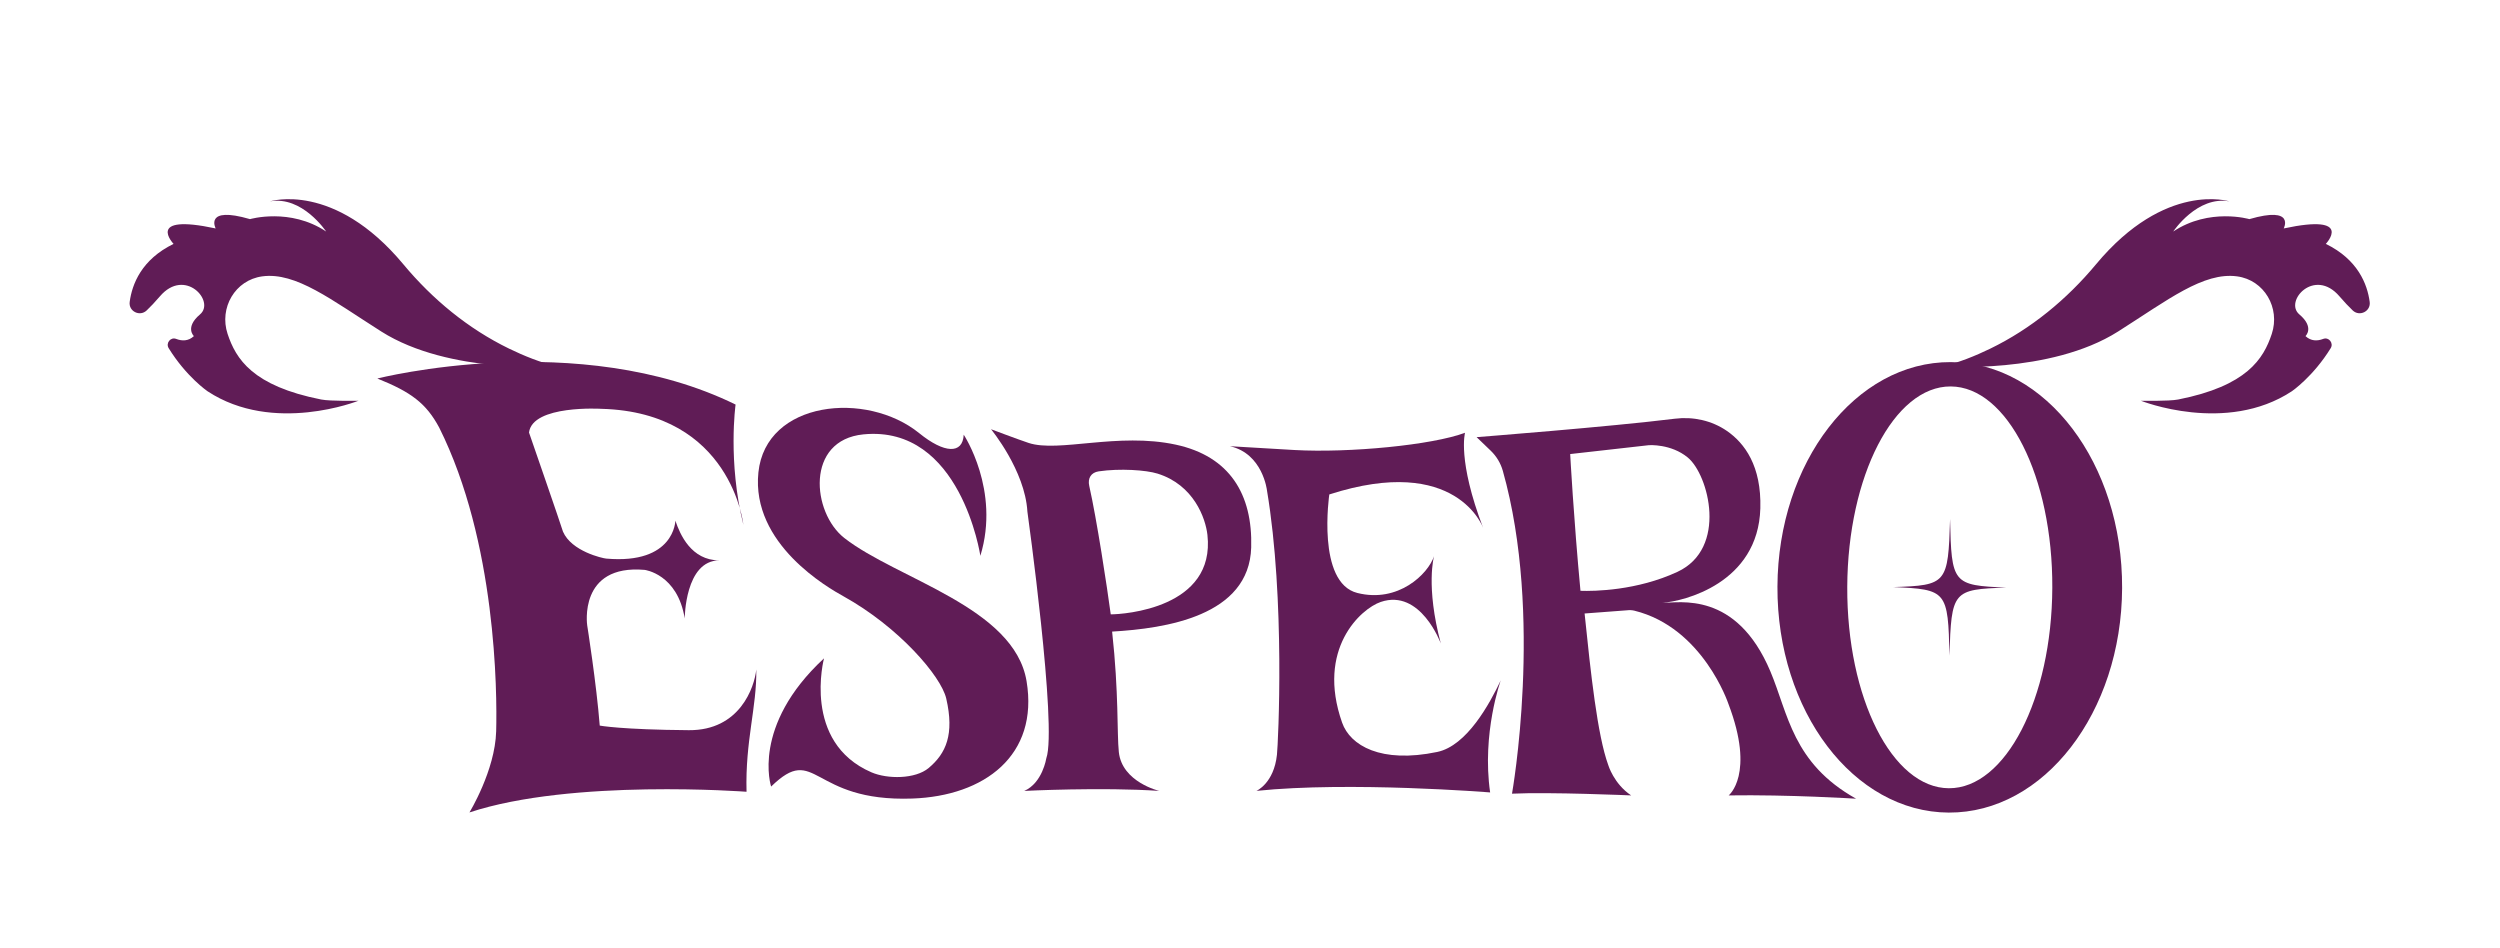 <svg
   version="1.1"
   id="svg1"
   width="1333.333"
   height="505.68"
   viewBox="0 0 1333.333 505.68"
   xmlns:inkscape="http://www.inkscape.org/namespaces/inkscape"
   xmlns:sodipodi="http://sodipodi.sourceforge.net/DTD/sodipodi-0.dtd"
   xmlns:xlink="http://www.w3.org/1999/xlink"
   xmlns="http://www.w3.org/2000/svg"
   xmlns:svg="http://www.w3.org/2000/svg">
  <defs
     id="defs1">
    <clipPath
       clipPathUnits="userSpaceOnUse"
       id="clipPath2">
      <path
         d="M 0,379.26 H 1000 V 0 H 0 Z"
         transform="translate(-777.092,-232.697)"
         id="path2" />
    </clipPath>
    <clipPath
       clipPathUnits="userSpaceOnUse"
       id="clipPath4">
      <path
         d="M 0,379.26 H 1000 V 0 H 0 Z"
         transform="translate(-222.658,-232.697)"
         id="path4" />
    </clipPath>
    <clipPath
       clipPathUnits="userSpaceOnUse"
       id="clipPath6">
      <path
         d="M 0,379.26 H 1000 V 0 H 0 Z"
         transform="translate(-385.487,-205.384)"
         id="path6" />
    </clipPath>
    <clipPath
       clipPathUnits="userSpaceOnUse"
       id="clipPath8">
      <path
         d="M 0,379.26 H 1000 V 0 H 0 Z"
         transform="translate(-444.295,-133.518)"
         id="path8" />
    </clipPath>
    <clipPath
       clipPathUnits="userSpaceOnUse"
       id="clipPath10">
      <path
         d="M 0,379.26 H 1000 V 0 H 0 Z"
         transform="translate(-491.976,-200.777)"
         id="path10" />
    </clipPath>
    <clipPath
       clipPathUnits="userSpaceOnUse"
       id="clipPath12">
      <path
         d="M 0,379.26 H 1000 V 0 H 0 Z"
         transform="translate(-820.922,-144.138)"
         id="path12" />
    </clipPath>
    <clipPath
       clipPathUnits="userSpaceOnUse"
       id="clipPath14">
      <path
         d="M 0,379.26 H 1000 V 0 H 0 Z"
         transform="translate(-802.53,-144.221)"
         id="path14" />
    </clipPath>
    <clipPath
       clipPathUnits="userSpaceOnUse"
       id="clipPath16">
      <path
         d="M 0,379.26 H 1000 V 0 H 0 Z"
         transform="translate(-302.514,-111.471)"
         id="path16" />
    </clipPath>
    <clipPath
       clipPathUnits="userSpaceOnUse"
       id="clipPath18">
      <path
         d="M 0,379.26 H 1000 V 0 H 0 Z"
         transform="translate(-287.914,-156.027)"
         id="path18" />
    </clipPath>
    <clipPath
       clipPathUnits="userSpaceOnUse"
       id="clipPath20">
      <path
         d="M 0,379.26 H 1000 V 0 H 0 Z"
         transform="translate(-632.186,-142.935)"
         id="path20" />
    </clipPath>
  </defs>
  <g
     id="layer-MC1"
     inkscape:groupmode="layer"
     inkscape:label="레이어 1">
    <path
       id="path1"
       d="m 0,0 c 0,0 42.947,-3.299 70.155,13.961 20.018,12.699 34.166,23.884 47.635,22.065 10.865,-1.466 17.311,-12.615 13.861,-23.021 -3.305,-9.967 -9.928,-20.817 -37.462,-26.251 -3.654,-0.722 -14.891,-0.497 -14.891,-0.497 0,0 33.989,-13.577 60.385,3.804 0,0 8.496,5.808 15.546,17.241 1.249,2.025 -0.772,4.562 -2.991,3.705 -2.35,-0.908 -4.885,-0.944 -7.103,1.117 0,0 3.74,3.448 -2.459,8.691 -6.199,5.243 6.064,18.901 16.058,7.218 1.972,-2.305 3.75,-4.159 5.298,-5.639 2.736,-2.617 7.293,-0.351 6.795,3.403 -0.942,7.108 -4.737,16.977 -17.558,23.223 0,0 11.635,12.279 -16.844,6.179 0,0 4.768,9.117 -13.746,3.729 0,0 -16.012,4.672 -30.463,-4.966 0,0 9.591,14.446 22.513,12.054 0,0 -25.602,8.225 -53.399,-25.163 C 49.652,26.826 35.413,15.079 19,7.096 12.893,4.125 6.416,1.56 0,0"
       style="fill:#601C56;fill-opacity:1;fill-rule:nonzero;stroke:none"
       transform="matrix(1.333,0,0,-1.333,1036.123,195.418)"
       clip-path="url(#clipPath2)" />
    <path
       id="path3"
       d="m 0,0 c 0,0 -42.947,-3.299 -70.155,13.961 -20.018,12.699 -34.166,23.884 -47.635,22.065 -10.865,-1.466 -17.311,-12.615 -13.861,-23.021 3.305,-9.967 9.928,-20.817 37.462,-26.251 3.654,-0.722 14.891,-0.497 14.891,-0.497 0,0 -33.989,-13.577 -60.385,3.804 0,0 -8.496,5.808 -15.546,17.241 -1.248,2.025 0.772,4.562 2.991,3.705 2.35,-0.908 4.885,-0.944 7.103,1.117 0,0 -3.74,3.448 2.459,8.691 6.199,5.243 -6.064,18.901 -16.058,7.218 -1.971,-2.305 -3.75,-4.159 -5.297,-5.639 -2.737,-2.617 -7.294,-0.351 -6.796,3.403 0.942,7.108 4.737,16.977 17.558,23.223 0,0 -11.635,12.279 16.844,6.179 0,0 -4.768,9.117 13.746,3.729 0,0 16.012,4.672 30.463,-4.966 0,0 -9.591,14.446 -22.513,12.054 0,0 25.602,8.225 53.399,-25.163 C -49.652,26.826 -35.413,15.079 -19,7.096 -12.893,4.125 -6.416,1.56 0,0"
       style="fill:#601C56;fill-opacity:1;fill-rule:nonzero;stroke:none"
       transform="matrix(1.333,0,0,-1.333,296.877,195.418)"
       clip-path="url(#clipPath4)" />
    <path
       id="path5"
       d="m 0,0 c 0,0 14.713,-22.151 6.658,-48.463 0,0 -7.807,52.403 -46.767,48.594 -23.283,-2.276 -20.673,-31.305 -7.645,-41.478 21.099,-16.475 67.972,-27.616 72.901,-57.275 4.929,-29.659 -16.808,-45.935 -45.708,-46.957 -40.936,-1.448 -38.314,22.52 -56.498,4.798 0,0 -8.082,24.219 21.164,51.299 0,0 -8.923,-33.559 18.987,-45.606 6.417,-2.769 17.532,-2.738 22.868,1.722 6.991,5.843 10.351,13.5 7.049,27.8 -2.082,9.021 -19.103,28.687 -41.045,40.866 -6.076,3.372 -37.07,20.917 -34.113,49.609 2.957,28.692 43.266,32.79 64.324,15.711 C -7.749,-7.551 -0.382,-7.875 0,0"
       style="fill:#601C56;fill-opacity:1;fill-rule:nonzero;stroke:none"
       transform="matrix(1.333,0,0,-1.333,513.983,231.835)"
       clip-path="url(#clipPath6)" />
    <path
       id="path7"
       d="m 0,0 c -1.479,11.047 -5.59,38.064 -8.599,51.401 -0.684,3.037 0.708,5.363 3.788,5.814 8.51,1.247 18.913,0.534 23.522,-0.898 C 33.217,51.808 37.943,38.477 38.686,31.797 41.95,2.452 5.196,0 0,0 m 56.198,26.785 c 0.61,21.292 -8.642,36.443 -30.123,41.101 -23.226,5.036 -46.965,-3.264 -58.928,0.697 -4.107,1.36 -15.043,5.488 -15.043,5.488 0,0 13.598,-16.455 14.55,-32.957 0,0 12.012,-86.322 7.569,-98.699 0,0 -1.531,-9.885 -8.831,-13.059 0,0 31.188,1.587 54.038,0 0,0 -14.925,3.499 -16.195,15.559 -0.777,7.383 0.022,23.616 -2.683,48.189 21.427,1.256 54.859,6.207 55.646,33.681"
       style="fill:#601C56;fill-opacity:1;fill-rule:nonzero;stroke:none"
       transform="matrix(1.333,0,0,-1.333,592.393,327.655)"
       clip-path="url(#clipPath8)" />
    <path
       id="path9"
       d="m 0,0 c 0,0 21.742,-1.298 25.841,-1.525 21.967,-1.215 55.048,1.973 68.216,6.9 0,0 -3.101,-11.007 7.235,-38.028 0,0 -10.526,29.768 -61.535,13.354 0,0 -5.183,-35.286 11.212,-39.418 16.395,-4.132 28.317,7.593 30.69,14.711 0,0 -3.423,-11.95 2.711,-34.913 0,0 -8.101,22.032 -24.032,16.609 -7.966,-2.712 -25.848,-18.815 -15.451,-48.311 3.217,-9.126 15.516,-16.417 38.039,-11.711 11.908,2.488 21.003,19.333 25.433,28.661 0,0 -7.657,-21.164 -4.254,-44.855 0,0 -56.07,4.506 -93.502,0.623 0,0 6.986,3.012 8.205,14.457 0.508,4.767 3.33,62.139 -3.993,105.778 0,0 -1.635,14.679 -14.815,17.668"
       style="fill:#601C56;fill-opacity:1;fill-rule:nonzero;stroke:none"
       transform="matrix(1.333,0,0,-1.333,655.968,237.977)"
       clip-path="url(#clipPath10)" />
    <path
       id="path11"
       d="m 0,0 c -0.2,-44.392 -18.727,-80.297 -41.382,-80.195 -22.655,0.102 -40.858,36.172 -40.659,80.564 0.2,44.392 18.728,80.297 41.383,80.195 C -18.004,80.462 0.2,44.392 0,0 m -40.615,90.303 c -38.08,0.172 -69.133,-40.037 -69.357,-89.808 -0.224,-49.771 30.465,-90.258 68.546,-90.429 38.081,-0.172 69.133,40.037 69.357,89.808 0.224,49.771 -30.465,90.258 -68.546,90.429"
       style="fill:#601C56;fill-opacity:1;fill-rule:nonzero;stroke:none"
       transform="matrix(1.333,0,0,-1.333,1094.563,313.496)"
       clip-path="url(#clipPath12)" />
    <path
       id="path13"
       d="m 0,0 c -21.44,-0.698 -21.977,-1.34 -22.751,-27.237 -0.541,25.903 -1.071,26.55 -22.505,27.441 21.441,0.698 21.977,1.34 22.751,27.237 C -21.964,1.538 -21.433,0.891 0,0"
       style="fill:#601C56;fill-opacity:1;fill-rule:nonzero;stroke:none"
       transform="matrix(1.333,0,0,-1.333,1070.04,313.386)"
       clip-path="url(#clipPath14)" />
    <path
       id="path15"
       d="m 0,0 c -0.739,-7.188 -6.637,-24.45 -26.991,-24.291 -27.05,0.21 -35.645,1.836 -35.645,1.836 -1.298,16.675 -5.016,40.117 -5.016,40.117 0,0 -3.633,24.522 23.002,22.182 0,0 13.137,-1.619 16.017,-19.436 0,0 0.074,23.239 13.865,23.239 -11.246,0 -15.754,10.361 -17.603,15.893 0,0 -0.299,-17.583 -27.679,-15.176 -1.468,0.129 -13.859,2.887 -17.29,10.777 -0.836,2.845 -13.592,39.659 -13.592,39.659 1.379,11.179 29.034,9.482 29.034,9.482 51.983,-1.396 56.753,-46.436 56.753,-46.436 -6.328,25.29 -3.14,48.146 -3.14,48.146 -62.915,30.876 -143.333,10.419 -143.333,10.419 13.485,-5.398 19.521,-9.891 24.734,-19.593 22.875,-45.749 23.233,-105.898 22.809,-121.572 -0.423,-15.673 -10.692,-32.447 -10.692,-32.447 41.06,13.574 110.867,8.273 110.867,8.273 C -4.451,-28.418 0.238,-15.143 0,0"
       style="fill:#601C56;fill-opacity:1;fill-rule:nonzero;stroke:none"
       transform="matrix(1.333,0,0,-1.333,403.351,357.053)"
       clip-path="url(#clipPath16)" />
    <path
       id="path17"
       d="M 0,0 C 0.337,-0.008 0.67,-0.018 1.019,-0.018 1.019,-0.018 0.64,0.008 0,0"
       style="fill:#601C56;fill-opacity:1;fill-rule:nonzero;stroke:none"
       transform="matrix(1.333,0,0,-1.333,383.886,297.644)"
       clip-path="url(#clipPath18)" />
    <path
       id="path19"
       d="m 0,0 c -2.748,29.284 -4.112,54.715 -4.112,54.715 l 31.497,3.553 c 0,0 8.82,0.634 15.558,-4.942 C 51.342,46.374 58.972,16.975 38.799,7.586 22.666,0.076 5.518,-0.203 0,0 M 110.281,-83.178 C 84.818,-68.965 83.104,-49.109 75.977,-32.223 62.305,0.165 39.482,-4.891 32.802,-4.79 c 8.414,0.551 38.305,7.769 39.164,37.776 0.485,16.966 -6.281,26.087 -13.375,30.983 -6.061,4.183 -13.537,5.8 -20.846,4.889 -25.7,-3.201 -79.301,-7.373 -79.301,-7.373 l 5.652,-5.429 c 2.298,-2.208 3.973,-4.985 4.839,-8.051 16.376,-58.004 3.675,-129.17 3.675,-129.17 14.918,0.725 47.669,-0.692 47.669,-0.692 -6.962,4.641 -9.179,12.195 -9.179,12.195 -4.315,11.878 -6.975,36.522 -9.447,60.588 l 16.971,1.277 c 0.994,0.119 2.006,0.083 2.978,-0.158 27.453,-6.798 37.591,-37.271 37.591,-37.272 10.774,-28.254 0.102,-36.63 0.102,-36.63 23.981,0.369 50.986,-1.321 50.986,-1.321"
       style="fill:#601C56;fill-opacity:1;fill-rule:nonzero;stroke:none"
       transform="matrix(1.333,0,0,-1.333,842.914,315.1)"
       clip-path="url(#clipPath20)" />
  </g>
</svg>
